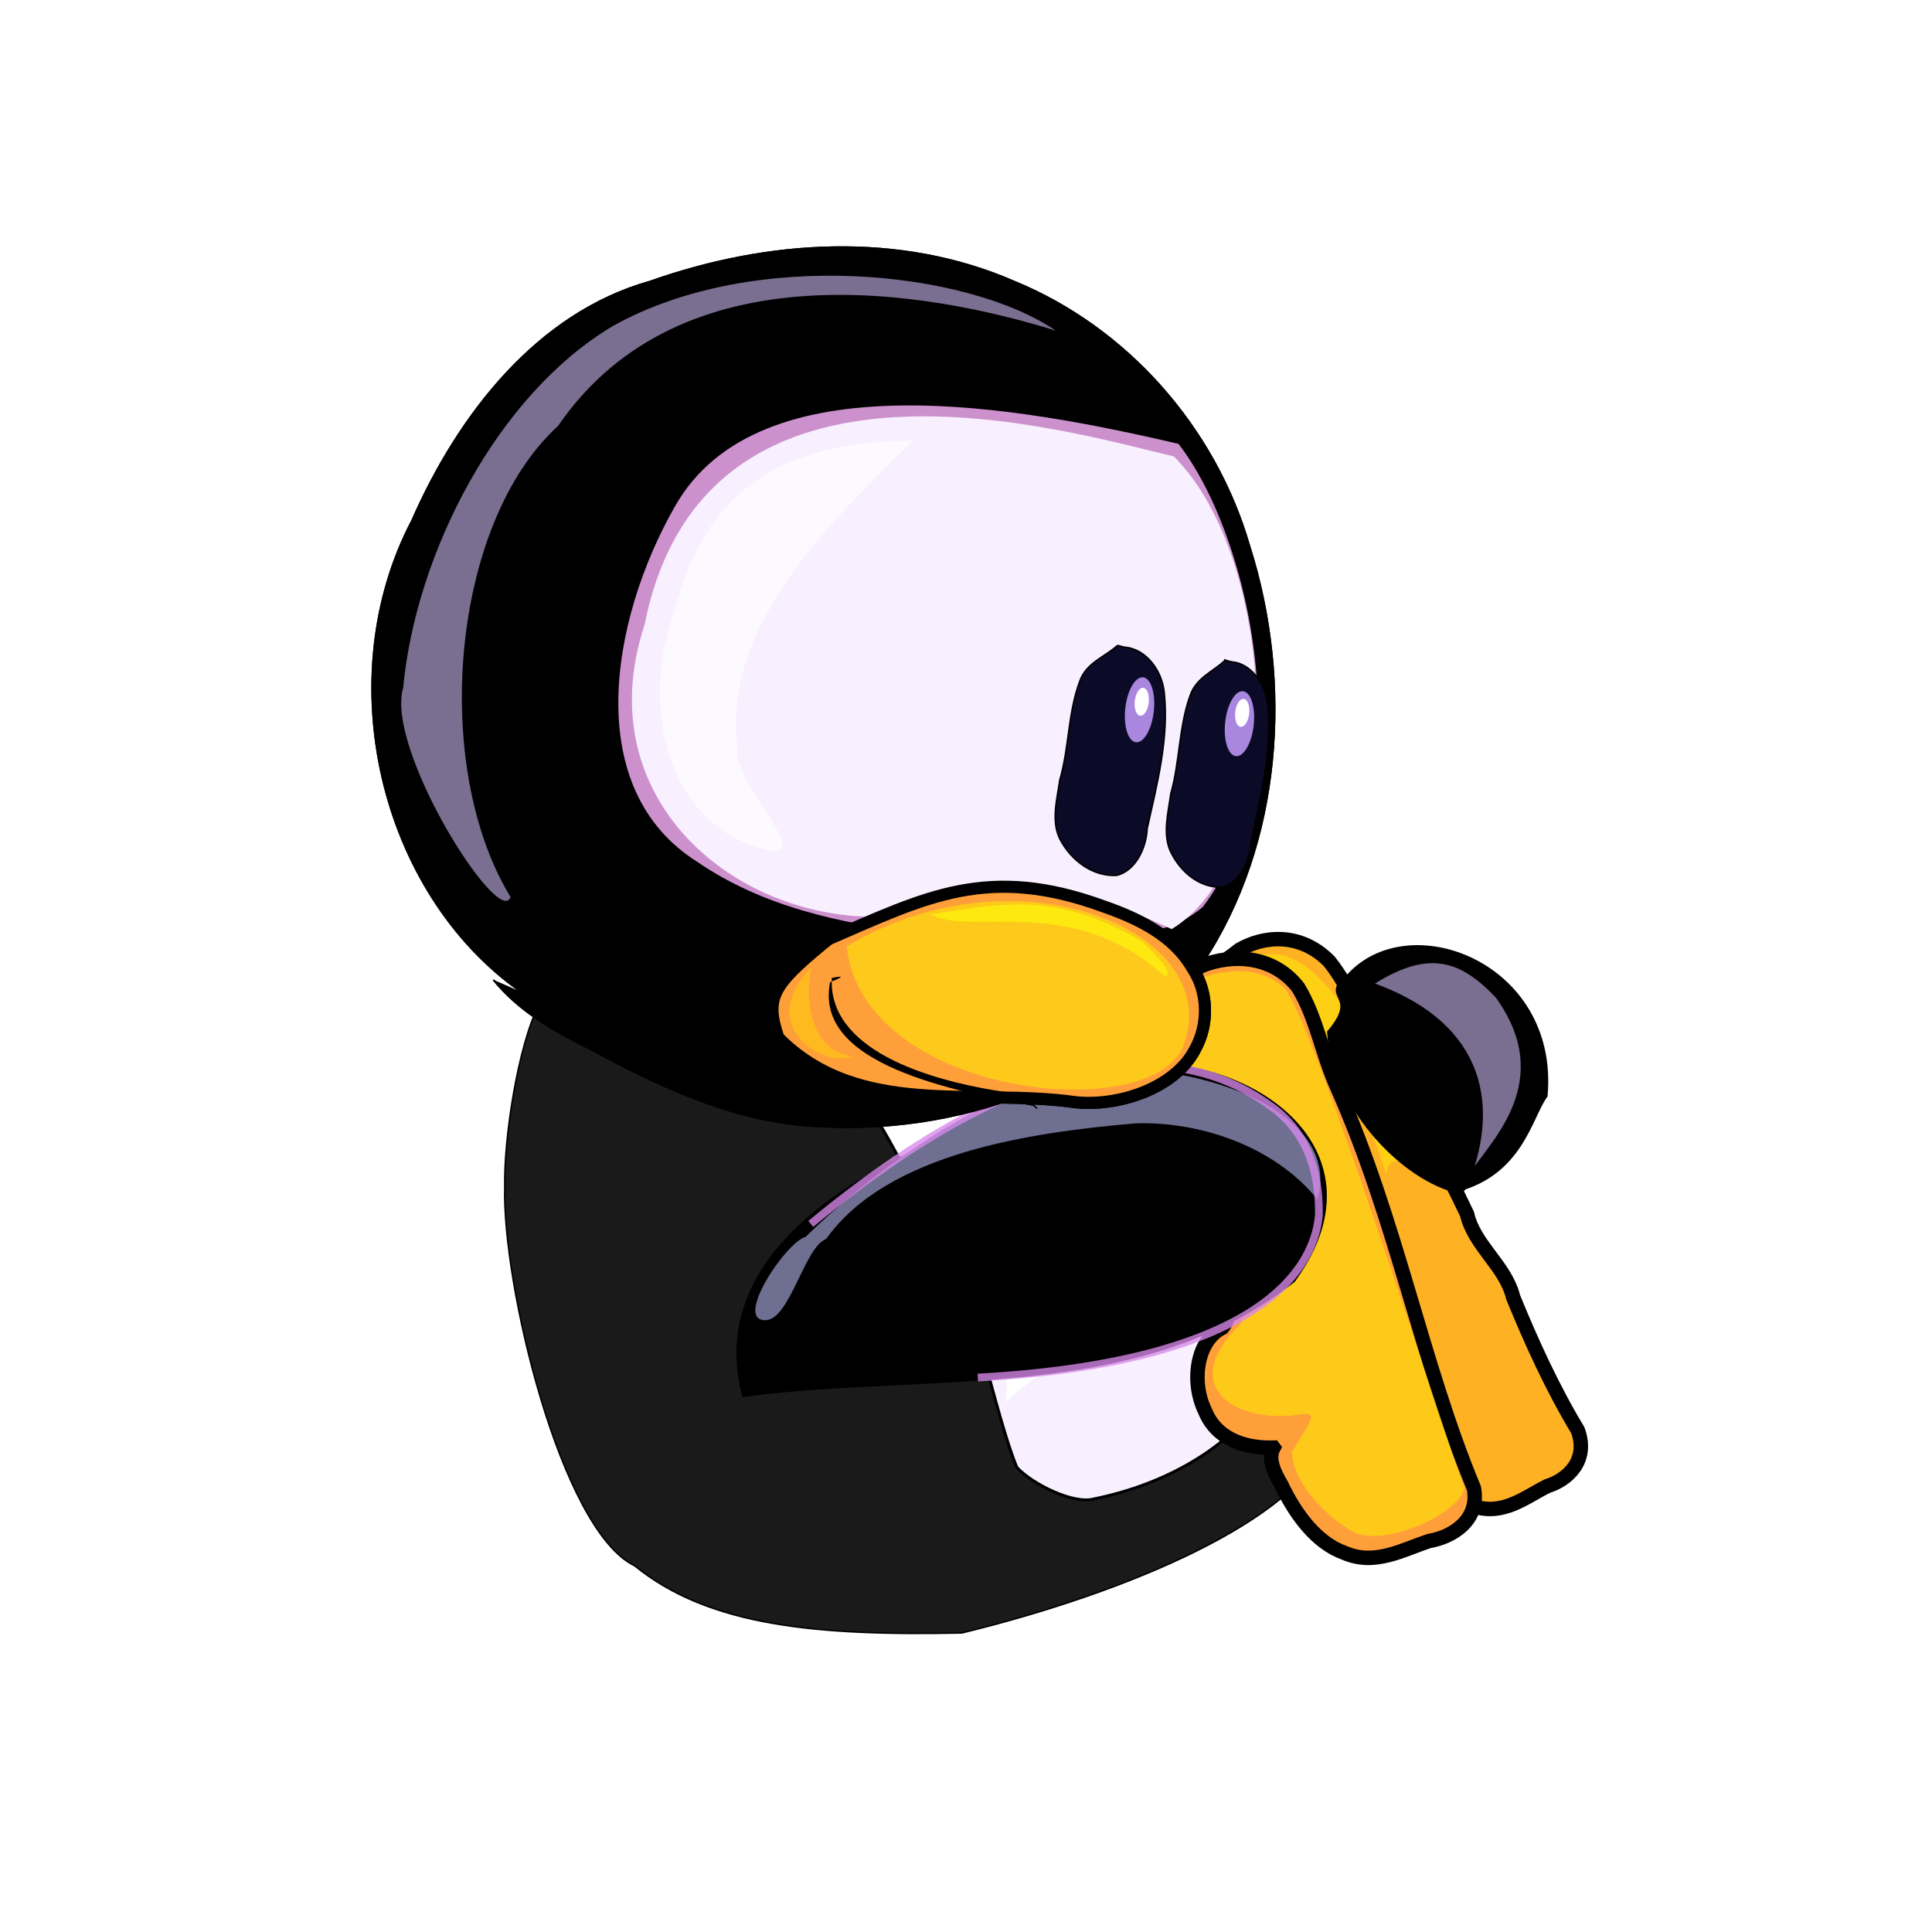 <?xml version="1.0" encoding="UTF-8" standalone="no"?>
<!-- Created with Inkscape (http://www.inkscape.org/) -->

<svg
   xmlns:dc="http://purl.org/dc/elements/1.1/"
   xmlns:cc="http://creativecommons.org/ns#"
   xmlns:rdf="http://www.w3.org/1999/02/22-rdf-syntax-ns#"
   xmlns:svg="http://www.w3.org/2000/svg"
   xmlns="http://www.w3.org/2000/svg"
   xmlns:sodipodi="http://sodipodi.sourceforge.net/DTD/sodipodi-0.dtd"
   xmlns:inkscape="http://www.inkscape.org/namespaces/inkscape"
   width="250"
   height="250"
   viewBox="0 0 66.146 66.146"
   version="1.1"
   id="svg1537"
   sodipodi:docname="Tux_junior-10.svg"
   inkscape:version="0.92.5 (2060ec1f9f, 2020-04-08)">
  <rect x="0" y="0" width="66.146" height="66.146" fill="#333333" stroke="none"/>
  <defs
     id="defs1531" />
  <sodipodi:namedview
     id="base"
     pagecolor="#ffffff"
     bordercolor="#666666"
     borderopacity="1.0"
     inkscape:pageopacity="0.0"
     inkscape:pageshadow="2"
     inkscape:zoom="1.9247463"
     inkscape:cx="77.520911"
     inkscape:cy="560"
     inkscape:document-units="mm"
     inkscape:current-layer="layer1"
     showgrid="false"
     units="px"
     inkscape:window-width="1920"
     inkscape:window-height="1043"
     inkscape:window-x="1920"
     inkscape:window-y="0"
     inkscape:window-maximized="1" />
  <g
     inkscape:label="Calque 1"
     inkscape:groupmode="layer"
     id="layer1"
     transform="translate(0,-230.854)">
    <rect
       style="opacity:1;fill:#ffffff;fill-opacity:1;stroke:#000000;stroke-width:0;stroke-miterlimit:4;stroke-dasharray:none;stroke-opacity:1"
       id="rect5827"
       width="66.146"
       height="66.146"
       x="-1.2715658e-06"
       y="230.854" />
    <g
       style="display:inline"
       id="g7603"
       transform="matrix(0.249,-0.09,0.09,0.249,-529.128,216.814)"
       inkscape:transform-center-x="56.16831">
      <path
         style="fill:#1a1a1a;stroke:#000000;stroke-width:0.191;stroke-linecap:butt;stroke-linejoin:miter;stroke-miterlimit:4;stroke-dasharray:none;stroke-opacity:1"
         d="m 1870.674,895.69 c 1.947,-5.786 7.77,-16.546 12.174,-20.641 4.169,-3.136 11.503,12.636 16.368,12.242 6.319,0.18 12.456,-1.46 18.736,-1.785 11.001,-1.003 22.642,-2.332 33.055,2.449 3.164,1.305 7.232,2.825 8.223,6.595 17.528,15.769 21.232,42.182 10.572,58.096 -25.455,9.986 6.644,9.993 -10.224,10.183 -7.4,8.146 -30.397,9.659 -52.935,7.236 -17.776,-6.014 -30.478,-11.947 -36.837,-22.544 -7.455,-7.598 -3.713,-40.241 0.867,-51.83 z"
         id="path7320"
         inkscape:connector-curvature="0"
         sodipodi:nodetypes="ccccccccccc" />
      <path
         style="fill:#f8efff;fill-opacity:1;stroke:#000000;stroke-width:0.378px;stroke-linecap:butt;stroke-linejoin:miter;stroke-opacity:1"
         d="m 1918.531,902.193 c 1.555,7.11 1.737,11.585 3.268,20.149 0.919,7.259 -1.503,22.724 -1.194,30.001 1.218,2.849 5.37,7.063 8.009,7.227 9.362,1.392 18.893,-0.28 25.285,-5.19 3.249,0.896 14.18,-2.013 15.41,-7.181 10.536,-27.298 -4.389,-41.94 -15.252,-46.173 -14.923,0.336 -22.177,2.912 -35.526,1.168 z"
         id="path7330"
         inkscape:connector-curvature="0"
         sodipodi:nodetypes="cccccccc" />
      <path
         style="fill:#ffffff;fill-opacity:1;stroke:none"
         d="m 1919.389,903.866 c 0.2,7.305 7.911,30.346 2.74,40.08 9.106,-4.061 24.23,-5.825 30.79,7.984 13.482,-16.13 2.494,-42.256 -8.124,-48.929 -8.06,3.656 -19.54,3.208 -25.407,0.865 z"
         id="path7340"
         inkscape:connector-curvature="0"
         sodipodi:nodetypes="ccccc" />
      <g
         transform="translate(22.821,-187.669)"
         id="g7595">
        <path
           style="fill:#ffb124;fill-opacity:1;stroke:#000000;stroke-width:1.869;stroke-linecap:butt;stroke-linejoin:miter;stroke-miterlimit:4;stroke-dasharray:none;stroke-opacity:1"
           d="m 1945.72,1149.617 c -2.75,-0.564 -6.232,-2.264 -7.017,-6.47 -1.035,-4.174 0.561,-9.166 3.683,-10.053 1.887,-1.687 1.015,-5.425 -0.31,-7.596 -1.814,-2.748 -3.35,-5.793 -4.39,-9.183 -1.633,-5.276 -2.993,-10.853 -3.214,-16.448 -0.125,-4.613 1.442,-9.653 4.922,-10.705 2.683,-1.02 5.517,-1.371 8.215,-2.315 3.617,-0.656 8.207,0.567 10.411,5.357 1.47,4.33 1.348,9.069 2.337,13.541 1.185,7.732 2.577,15.446 3.313,23.238 -0.51,4.201 2.405,7.97 1.95,12.172 0.265,6.345 0.782,12.738 2.019,18.999 0.01,4.238 -3.524,5.58 -6.151,5.45 -3.235,0.373 -6.701,1.696 -9.873,-0.789 -3.012,-2.03 -4.799,-6.257 -5.793,-10.388 -0.496,-1.532 -1.034,-3.54 -0.101,-4.813 z"
           id="path7318"
           inkscape:connector-curvature="0" />
        <path
           sodipodi:nodetypes="cccccc"
           inkscape:connector-curvature="0"
           id="path7324"
           d="m 1936.207,1103.598 c 1.545,-13.793 20.643,-21.149 19.398,16.892 1.539,-2.876 3.651,0.895 5.357,0.431 -3.006,-45.006 -14.014,-30.751 -22.927,-28.737 -1.884,3.071 -2.334,6.901 -1.829,11.414 z"
           style="fill:#fde00c;fill-opacity:0.659;stroke:none" />
        <g
           transform="rotate(-89.208,1096.049,101.902)"
           id="g7332">
          <path
             style="fill:#ff9f39;fill-opacity:1;stroke:#000000;stroke-width:1.869;stroke-linecap:butt;stroke-linejoin:miter;stroke-miterlimit:4;stroke-dasharray:none;stroke-opacity:1"
             d="m 60.68,950.11 c 0.933,-2.974 3.092,-6.589 7.365,-6.818 4.276,-0.513 9.004,2.027 9.458,5.636 1.414,2.358 5.237,1.96 7.567,0.816 2.969,-1.598 6.195,-2.842 9.695,-3.481 5.449,-1.01 11.16,-1.669 16.733,-1.06 4.587,0.566 9.367,3.082 9.934,7.114 0.645,3.141 0.607,6.349 1.174,9.496 0.157,4.125 -1.679,9.046 -6.726,10.765 -4.49,0.973 -9.168,0.112 -13.733,0.529 -18.993,1.647 -37.203,-1.297 -54.895,-0.221 -4.199,-0.641 -5.048,-4.775 -4.562,-7.678 0.071,-3.657 -0.767,-7.716 2.126,-10.865 2.421,-3.041 6.853,-4.383 11.08,-4.857 1.585,-0.318 3.647,-0.609 4.782,0.624 z"
             id="path7334"
             inkscape:connector-curvature="0"
             sodipodi:nodetypes="ccccccccccccccc" />
          <path
             style="fill:#fde00c;fill-opacity:0.659;stroke:none"
             d="m 118.954,950.452 c 1.384,1.756 5.281,15.906 -2.329,20.273 -3.258,2.383 -61.863,0.833 -68.929,0.983 -2.87,-1.616 -3.751,-11.208 -1.213,-14.784 1.269,-1.788 8.019,-6.199 12.899,-4.749 3.483,4.295 3.788,4.891 4.302,2.262 1.51,-7.722 8.486,-13.796 13.512,-3.089 6.242,6.718 23.136,-12.781 41.76,-0.897 z"
             id="path7336"
             inkscape:connector-curvature="0"
             sodipodi:nodetypes="cccscscc" />
          <path
             sodipodi:nodetypes="ccccc"
             style="fill:#fdf90c;fill-opacity:0.659;stroke:none"
             d="m 81.576,953.929 c 6.706,-6.305 23.457,-6.782 29.307,-6.607 2.528,-0.357 10.258,2.133 8.725,8.65 -3.877,0.531 -7.663,-2.49 -11.664,-2.569 -2.166,-0.162 -23.888,1.749 -26.369,0.525 z"
             id="path7338"
             inkscape:connector-curvature="0" />
        </g>
      </g>
      <g
         id="g7420"
         transform="rotate(-53.502,1401.637,149.356)">
        <g
           id="g7422"
           transform="matrix(1.191,-0.819,0.886,1.289,-554.892,-143.178)"
           style="fill:#000000">
          <path
             style="fill:#000000;stroke:#000000;stroke-width:0.437px;stroke-linecap:butt;stroke-linejoin:miter;stroke-opacity:1"
             d="m 471.856,1192.655 c -2.913,14.973 -11.504,30.834 -5.339,46.044 11.284,14.336 29.079,-5.256 21.783,-19.134 -0.174,-11.263 -3.165,-26.17 -16.444,-26.91 z"
             id="path7424"
             inkscape:connector-curvature="0" />
        </g>
        <path
           style="fill:#6f6f91;fill-opacity:1;stroke:none"
           d="m 1109.145,1071.483 c 11.891,-0.139 12.569,-19.933 7.988,-31.569 -5.537,-14.15 -23.759,-26.198 -31.561,-30.446 -1.379,-2.261 -13.044,-5.85 -11.827,-1.919 0.934,3.04 10.472,2.118 12.32,4.528 12.913,4.396 20.785,21.424 25.758,34.037 2.548,7.565 2.473,17.803 -2.678,25.369 z"
           id="path7426"
           inkscape:connector-curvature="0"
           sodipodi:nodetypes="ccccccc" />
        <path
           style="fill:none;stroke:#d989eb;stroke-width:1px;stroke-linecap:butt;stroke-linejoin:miter;stroke-opacity:0.778"
           d="m 1074.5,1035.998 c 11.973,33.249 25.129,37.753 32.694,36.263 7.825,-2.188 10.539,-6.662 11.622,-9.569 4.628,-12.422 1.77,-30.902 -31.461,-53.079"
           id="path7428"
           inkscape:connector-curvature="0"
           sodipodi:nodetypes="ccsc" />
      </g>
      <g
         transform="rotate(-40.868,2047.693,964.711)"
         id="g7476">
        <g
           id="g7471"
           transform="translate(19.162,-84.214)">
          <g
             id="g7438"
             transform="rotate(-1.973,-1730.318,-41111.586)">
            <path
               style="fill:#000000;stroke:#000000;stroke-width:1px;stroke-linecap:butt;stroke-linejoin:miter;stroke-opacity:1"
               d="m 547.983,1091.618 c 5.665,6.485 12.502,4.242 16.047,4.723 15.663,-6.447 13.141,-26.735 1.714,-29.339 -3.382,-1.82 -0.946,2.627 -7.184,1.201 -7.739,4.75 -12.005,16.088 -10.577,23.415 z"
               id="path7440"
               inkscape:connector-curvature="0"
               sodipodi:nodetypes="ccccc" />
            <path
               style="fill:#7a6f91;fill-opacity:1;stroke:#000000;stroke-width:1px;stroke-linecap:butt;stroke-linejoin:miter;stroke-opacity:1"
               d="m 572.836,1085.285 c -6.226,12.171 -17.211,8.213 -22.081,7.704 -2.021,-0.544 -4.537,-1.051 -0.992,-0.584 10.87,-1.232 18.772,-7.951 16.437,-23.017 8.258,4.588 8.976,9.245 6.636,15.897 z"
               id="path7442"
               inkscape:connector-curvature="0"
               sodipodi:nodetypes="ccccc" />
          </g>
        </g>
      </g>
      <g
         transform="rotate(26.186,1011.754,4809.419)"
         id="g7342">
        <g
           style="display:inline"
           id="g7344">
          <path
             inkscape:connector-curvature="0"
             id="path7346"
             d="m 54.745,893.086 c -19.671,-10.833 -29.062,-37.68 -20.683,-59.07 4.461,-14.254 13.158,-28.416 27.163,-34.071 14.513,-7.009 31.356,-10.012 46.929,-5.148 14.971,4.315 27.741,15.78 33.882,30.587 7.513,16.911 8.49,37.72 -0.12,54.389 -10.074,16.798 -29.464,25.789 -48.105,26.424 -10.358,0.462 -20.266,-3.046 -29.762,-6.896 -4.669,-1.713 -9.381,-3.771 -13.013,-7.367"
             style="fill:#000000;stroke:#000000;stroke-width:0.191;stroke-linecap:butt;stroke-linejoin:miter;stroke-miterlimit:4;stroke-dasharray:none;stroke-opacity:1" />
          <path
             sodipodi:nodetypes="ccccccc"
             inkscape:connector-curvature="0"
             id="path7348"
             d="m 131.897,812.401 c -20.837,-2.479 -56.052,-5.399 -65.114,15.727 -6.834,15.777 -8.201,38.527 8.397,46.584 9.177,4.907 19.71,5.992 29.882,6.078 6.447,-0.773 12.703,-3.38 19.285,-2.684 6.934,-0.199 12.448,0.264 17.573,-5.044 11.315,-18.636 1.14,-49.478 -10.022,-60.661 z"
             style="fill:#cc91cc;fill-opacity:1;stroke:#000000;stroke-width:1.869;stroke-linecap:butt;stroke-linejoin:miter;stroke-miterlimit:4;stroke-dasharray:none;stroke-opacity:1" />
          <path
             sodipodi:nodetypes="ccccc"
             inkscape:connector-curvature="0"
             id="path7350"
             d="m 65.423,844.116 c -5.254,24.812 18.894,38.751 38.8,33.322 10.577,-6.086 17.482,-6.865 33.274,-1.675 14.188,-10.957 8.542,-48.817 -6.447,-60.79 -13.61,-1.597 -62.154,-10.881 -65.627,29.143 z"
             style="fill:#f8efff;fill-opacity:1;stroke:none" />
          <path
             inkscape:connector-curvature="0"
             id="path7352"
             d="m 140.551,840.423 c -1.353,1.663 -3.48,2.619 -4.015,5.097 -0.998,4.186 -0.37,8.622 -1.079,12.864 -0.061,2.481 -0.5,5.285 0.793,7.432 1.665,2.666 4.481,4.319 7.22,3.816 2.128,-0.831 3.149,-3.806 2.994,-6.386 0.586,-5.763 1.411,-11.7 0.247,-17.44 -0.574,-2.913 -2.817,-5.346 -5.303,-5.247 -0.287,-0.033 -0.574,-0.07 -0.857,-0.137 z"
             style="fill:#0b0b28;stroke:#000000;stroke-width:0.192;stroke-linecap:butt;stroke-linejoin:miter;stroke-miterlimit:4;stroke-dasharray:none;stroke-opacity:1" />
          <path
             style="fill:#0b0b28;stroke:#000000;stroke-width:0.201;stroke-linecap:butt;stroke-linejoin:miter;stroke-miterlimit:4;stroke-dasharray:none;stroke-opacity:1"
             d="m 126.511,840.061 c -1.466,1.683 -3.771,2.651 -4.35,5.16 -1.082,4.238 -0.401,8.73 -1.169,13.024 -0.066,2.512 -0.542,5.35 0.859,7.525 1.804,2.699 4.855,4.373 7.822,3.863 2.306,-0.842 3.412,-3.853 3.244,-6.465 0.635,-5.834 1.528,-11.845 0.267,-17.656 -0.621,-2.949 -3.053,-5.413 -5.745,-5.312 -0.311,-0.033 -0.621,-0.071 -0.928,-0.138 z"
             id="path7354"
             inkscape:connector-curvature="0" />
          <ellipse
             ry="11.112"
             rx="5.051"
             cy="423.037"
             cx="-271.731"
             transform="matrix(0.367,0,0,0.38,229.973,687.277)"
             id="path7356"
             style="fill:#aa87de;fill-opacity:1;stroke:none" />
          <ellipse
             ry="11.112"
             rx="5.051"
             cy="423.037"
             cx="-271.731"
             style="fill:#aa87de;fill-opacity:1;stroke:none"
             id="path7358"
             transform="matrix(0.367,0,0,0.38,243.012,687.64)" />
          <path
             sodipodi:nodetypes="cccccc"
             inkscape:connector-curvature="0"
             id="path7360"
             d="m 114.092,800.49 c -12.168,-6.467 -39.922,-6.442 -56.95,5.676 -13.929,10.465 -22.157,32.059 -21.852,49.538 -1.469,8.094 15.766,29.634 16.78,25.34 -12.089,-15.62 -13.028,-47.085 -0.6,-61.224 13.28,-24.87 45.706,-22.607 62.622,-19.33 z"
             style="fill:#7a6f91;fill-opacity:1;stroke:none" />
          <path
             sodipodi:nodetypes="ccccc"
             inkscape:connector-curvature="0"
             id="path7362"
             d="m 97.253,816.67 c -22.392,2.488 -26.654,14.971 -28.247,25.655 -2.792,10.918 1.223,25.816 13.467,28.704 10.327,2.445 -3.658,-7.687 -3.326,-12.307 -4.028,-16.114 9.914,-31.754 18.106,-42.052 z"
             style="fill:#ffffff;fill-opacity:0.659;stroke:none" />
          <ellipse
             ry="1.814"
             rx="2.177"
             cy="127.432"
             cx="126.284"
             transform="matrix(0.417,0,0,1,90.823,719.534)"
             id="path7364"
             style="fill:#ffffff;fill-opacity:1;stroke:none" />
          <ellipse
             ry="1.814"
             rx="2.177"
             cy="127.432"
             cx="126.284"
             style="fill:#ffffff;fill-opacity:1;stroke:none"
             id="path7366"
             transform="matrix(0.417,0,0,1,77.759,719.534)" />
          <path
             sodipodi:nodetypes="cccccccc"
             inkscape:connector-curvature="0"
             id="path7368"
             d="m 92.869,882.618 c -5.94,6.103 -6.654,7.828 -4.377,12.695 11.445,9.269 25.836,3.664 39.101,4.062 5.44,-0.01 12.547,-3.107 14.622,-8.5 1.433,-3.412 0.885,-7.553 -1.485,-10.374 -2.921,-3.977 -7.713,-5.629 -12.235,-6.674 -15.53,-3.827 -23.066,1.326 -34.918,8.082 z"
             style="fill:#ff9f39;fill-opacity:1;stroke:#000000;stroke-width:1.57;stroke-linecap:butt;stroke-linejoin:miter;stroke-miterlimit:4;stroke-dasharray:none;stroke-opacity:1" />
          <path
             sodipodi:nodetypes="ccccc"
             inkscape:connector-curvature="0"
             id="path7370"
             d="m 94.352,887.437 c 2.8,-1.488 0.162,-0.558 0.162,-0.558 0.478,8.787 12.539,12.072 26.053,12.243 1.482,0.673 3.188,2.429 1.635,1.319 -15.799,-1.005 -28.65,-3.763 -27.851,-13.004 z"
             style="fill:#000000;stroke:#000000;stroke-width:0;stroke-linecap:butt;stroke-linejoin:miter;stroke-miterlimit:4;stroke-dasharray:none;stroke-opacity:1" />
          <path
             style="fill:#fde00c;fill-opacity:0.657;stroke:none"
             d="m 140.744,890.227 c -2.171,11.202 -40.586,11.676 -44.77,-7.628 20.474,-15.545 48.165,-7.25 44.77,7.628 z"
             id="path7372"
             inkscape:connector-curvature="0"
             sodipodi:nodetypes="ccc" />
          <path
             sodipodi:nodetypes="cccc"
             inkscape:connector-curvature="0"
             id="path7374"
             d="m 106.297,877.273 c 5.455,2.416 17.574,-4.834 30.894,4.567 1.964,-0.009 -2.932,-3.925 -3.548,-4.186 -11.451,-4.969 -17.602,-2.981 -27.345,-0.381 z"
             style="fill:#fdf90c;fill-opacity:0.659;stroke:none" />
          <path
             sodipodi:nodetypes="ccc"
             inkscape:connector-curvature="0"
             id="path7376"
             d="m 91.715,885.807 c -6.512,8.614 3.221,12.761 6.56,10.844 -4.718,-0.014 -7.027,-5.369 -6.56,-10.844 z"
             style="opacity:0.444;fill:#ffdb00;fill-opacity:1;stroke:none" />
        </g>
        <path
           style="fill:#000000;stroke:#000000;stroke-width:0.191;stroke-linecap:butt;stroke-linejoin:miter;stroke-miterlimit:4;stroke-dasharray:none;stroke-opacity:1"
           d="m 54.745,893.086 c -19.671,-10.833 -29.062,-37.68 -20.683,-59.07 4.461,-14.254 13.158,-28.416 27.163,-34.071 14.513,-7.009 31.356,-10.012 46.929,-5.148 14.971,4.315 27.741,15.78 33.882,30.587 7.513,16.911 8.49,37.72 -0.12,54.389 -10.074,16.798 -29.464,25.789 -48.105,26.424 -10.358,0.462 -20.266,-3.046 -29.762,-6.896 -4.669,-1.713 -9.381,-3.771 -13.013,-7.367"
           id="path7378"
           inkscape:connector-curvature="0" />
        <path
           style="fill:#cc91cc;fill-opacity:1;stroke:#000000;stroke-width:1.869;stroke-linecap:butt;stroke-linejoin:miter;stroke-miterlimit:4;stroke-dasharray:none;stroke-opacity:1"
           d="m 131.897,812.401 c -20.837,-2.479 -56.052,-5.399 -65.114,15.727 -6.834,15.777 -8.201,38.527 8.397,46.584 9.177,4.907 19.71,5.992 29.882,6.078 6.447,-0.773 12.703,-3.38 19.285,-2.684 6.934,-0.199 12.448,0.264 17.573,-5.044 11.315,-18.636 1.14,-49.478 -10.022,-60.661 z"
           id="path7380"
           inkscape:connector-curvature="0"
           sodipodi:nodetypes="ccccccc" />
        <path
           style="fill:#f8efff;fill-opacity:1;stroke:none"
           d="m 65.423,844.116 c -5.254,24.812 18.894,38.751 38.8,33.322 10.577,-6.086 17.482,-6.865 33.274,-1.675 14.188,-10.957 8.542,-48.817 -6.447,-60.79 -13.61,-1.597 -62.154,-10.881 -65.627,29.143 z"
           id="path7382"
           inkscape:connector-curvature="0"
           sodipodi:nodetypes="ccccc" />
        <path
           style="fill:#0b0b28;stroke:#000000;stroke-width:0.192;stroke-linecap:butt;stroke-linejoin:miter;stroke-miterlimit:4;stroke-dasharray:none;stroke-opacity:1"
           d="m 140.551,840.423 c -1.353,1.663 -3.48,2.619 -4.015,5.097 -0.998,4.186 -0.37,8.622 -1.079,12.864 -0.061,2.481 -0.5,5.285 0.793,7.432 1.665,2.666 4.481,4.319 7.22,3.816 2.128,-0.831 3.149,-3.806 2.994,-6.386 0.586,-5.763 1.411,-11.7 0.247,-17.44 -0.574,-2.913 -2.817,-5.346 -5.303,-5.247 -0.287,-0.033 -0.574,-0.07 -0.857,-0.137 z"
           id="path7384"
           inkscape:connector-curvature="0" />
        <path
           inkscape:connector-curvature="0"
           id="path7386"
           d="m 126.511,840.061 c -1.466,1.683 -3.771,2.651 -4.35,5.16 -1.082,4.238 -0.401,8.73 -1.169,13.024 -0.066,2.512 -0.542,5.35 0.859,7.525 1.804,2.699 4.855,4.373 7.822,3.863 2.306,-0.842 3.412,-3.853 3.244,-6.465 0.635,-5.834 1.528,-11.845 0.267,-17.656 -0.621,-2.949 -3.053,-5.413 -5.745,-5.312 -0.311,-0.033 -0.621,-0.071 -0.928,-0.138 z"
           style="fill:#0b0b28;stroke:#000000;stroke-width:0.201;stroke-linecap:butt;stroke-linejoin:miter;stroke-miterlimit:4;stroke-dasharray:none;stroke-opacity:1" />
        <ellipse
           ry="11.112"
           rx="5.051"
           cy="423.037"
           cx="-271.731"
           style="fill:#aa87de;fill-opacity:1;stroke:none"
           id="path7388"
           transform="matrix(0.367,0,0,0.38,229.973,687.277)" />
        <ellipse
           ry="11.112"
           rx="5.051"
           cy="423.037"
           cx="-271.731"
           transform="matrix(0.367,0,0,0.38,243.012,687.64)"
           id="path7390"
           style="fill:#aa87de;fill-opacity:1;stroke:none" />
        <path
           style="fill:#7a6f91;fill-opacity:1;stroke:none"
           d="m 114.092,800.49 c -12.168,-6.467 -39.922,-6.442 -56.95,5.676 -13.929,10.465 -22.157,32.059 -21.852,49.538 -1.469,8.094 15.766,29.634 16.78,25.34 -12.089,-15.62 -13.028,-47.085 -0.6,-61.224 13.28,-24.87 45.706,-22.607 62.622,-19.33 z"
           id="path7392"
           inkscape:connector-curvature="0"
           sodipodi:nodetypes="cccccc" />
        <path
           style="fill:#ffffff;fill-opacity:0.659;stroke:none"
           d="m 97.253,816.67 c -22.392,2.488 -26.654,14.971 -28.247,25.655 -2.792,10.918 1.223,25.816 13.467,28.704 10.327,2.445 -3.658,-7.687 -3.326,-12.307 -4.028,-16.114 9.914,-31.754 18.106,-42.052 z"
           id="path7394"
           inkscape:connector-curvature="0"
           sodipodi:nodetypes="ccccc" />
        <ellipse
           ry="1.814"
           rx="2.177"
           cy="127.432"
           cx="126.284"
           style="fill:#ffffff;fill-opacity:1;stroke:none"
           id="path7396"
           transform="matrix(0.417,0,0,1,90.823,719.534)" />
        <ellipse
           ry="1.814"
           rx="2.177"
           cy="127.432"
           cx="126.284"
           transform="matrix(0.417,0,0,1,77.759,719.534)"
           id="path7398"
           style="fill:#ffffff;fill-opacity:1;stroke:none" />
        <path
           style="fill:#ff9f39;fill-opacity:1;stroke:#000000;stroke-width:1.57;stroke-linecap:butt;stroke-linejoin:miter;stroke-miterlimit:4;stroke-dasharray:none;stroke-opacity:1"
           d="m 92.869,882.618 c -5.94,6.103 -6.654,7.828 -4.377,12.695 11.445,9.269 25.836,3.664 39.101,4.062 5.44,-0.01 12.547,-3.107 14.622,-8.5 1.433,-3.412 0.885,-7.553 -1.485,-10.374 -2.921,-3.977 -7.713,-5.629 -12.235,-6.674 -15.53,-3.827 -23.066,1.326 -34.918,8.082 z"
           id="path7400"
           inkscape:connector-curvature="0"
           sodipodi:nodetypes="cccccccc" />
        <path
           style="fill:#000000;stroke:#000000;stroke-width:0;stroke-linecap:butt;stroke-linejoin:miter;stroke-miterlimit:4;stroke-dasharray:none;stroke-opacity:1"
           d="m 94.352,887.437 c 2.8,-1.488 0.162,-0.558 0.162,-0.558 0.478,8.787 12.539,12.072 26.053,12.243 1.482,0.673 3.188,2.429 1.635,1.319 -15.799,-1.005 -28.65,-3.763 -27.851,-13.004 z"
           id="path7402"
           inkscape:connector-curvature="0"
           sodipodi:nodetypes="ccccc" />
        <path
           sodipodi:nodetypes="ccc"
           inkscape:connector-curvature="0"
           id="path7404"
           d="m 140.744,890.227 c -2.171,11.202 -40.586,11.676 -44.77,-7.628 20.474,-15.545 48.165,-7.25 44.77,7.628 z"
           style="fill:#fde00c;fill-opacity:0.657;stroke:none" />
        <path
           style="fill:#fdf90c;fill-opacity:0.659;stroke:none"
           d="m 106.297,877.273 c 5.455,2.416 17.574,-4.834 30.894,4.567 1.964,-0.009 -2.932,-3.925 -3.548,-4.186 -11.451,-4.969 -17.602,-2.981 -27.345,-0.381 z"
           id="path7406"
           inkscape:connector-curvature="0"
           sodipodi:nodetypes="cccc" />
        <path
           style="opacity:0.444;fill:#ffdb00;fill-opacity:1;stroke:none"
           d="m 91.715,885.807 c -6.512,8.614 3.221,12.761 6.56,10.844 -4.718,-0.014 -7.027,-5.369 -6.56,-10.844 z"
           id="path7408"
           inkscape:connector-curvature="0"
           sodipodi:nodetypes="ccc" />
      </g>
    </g>
  </g>
</svg>
